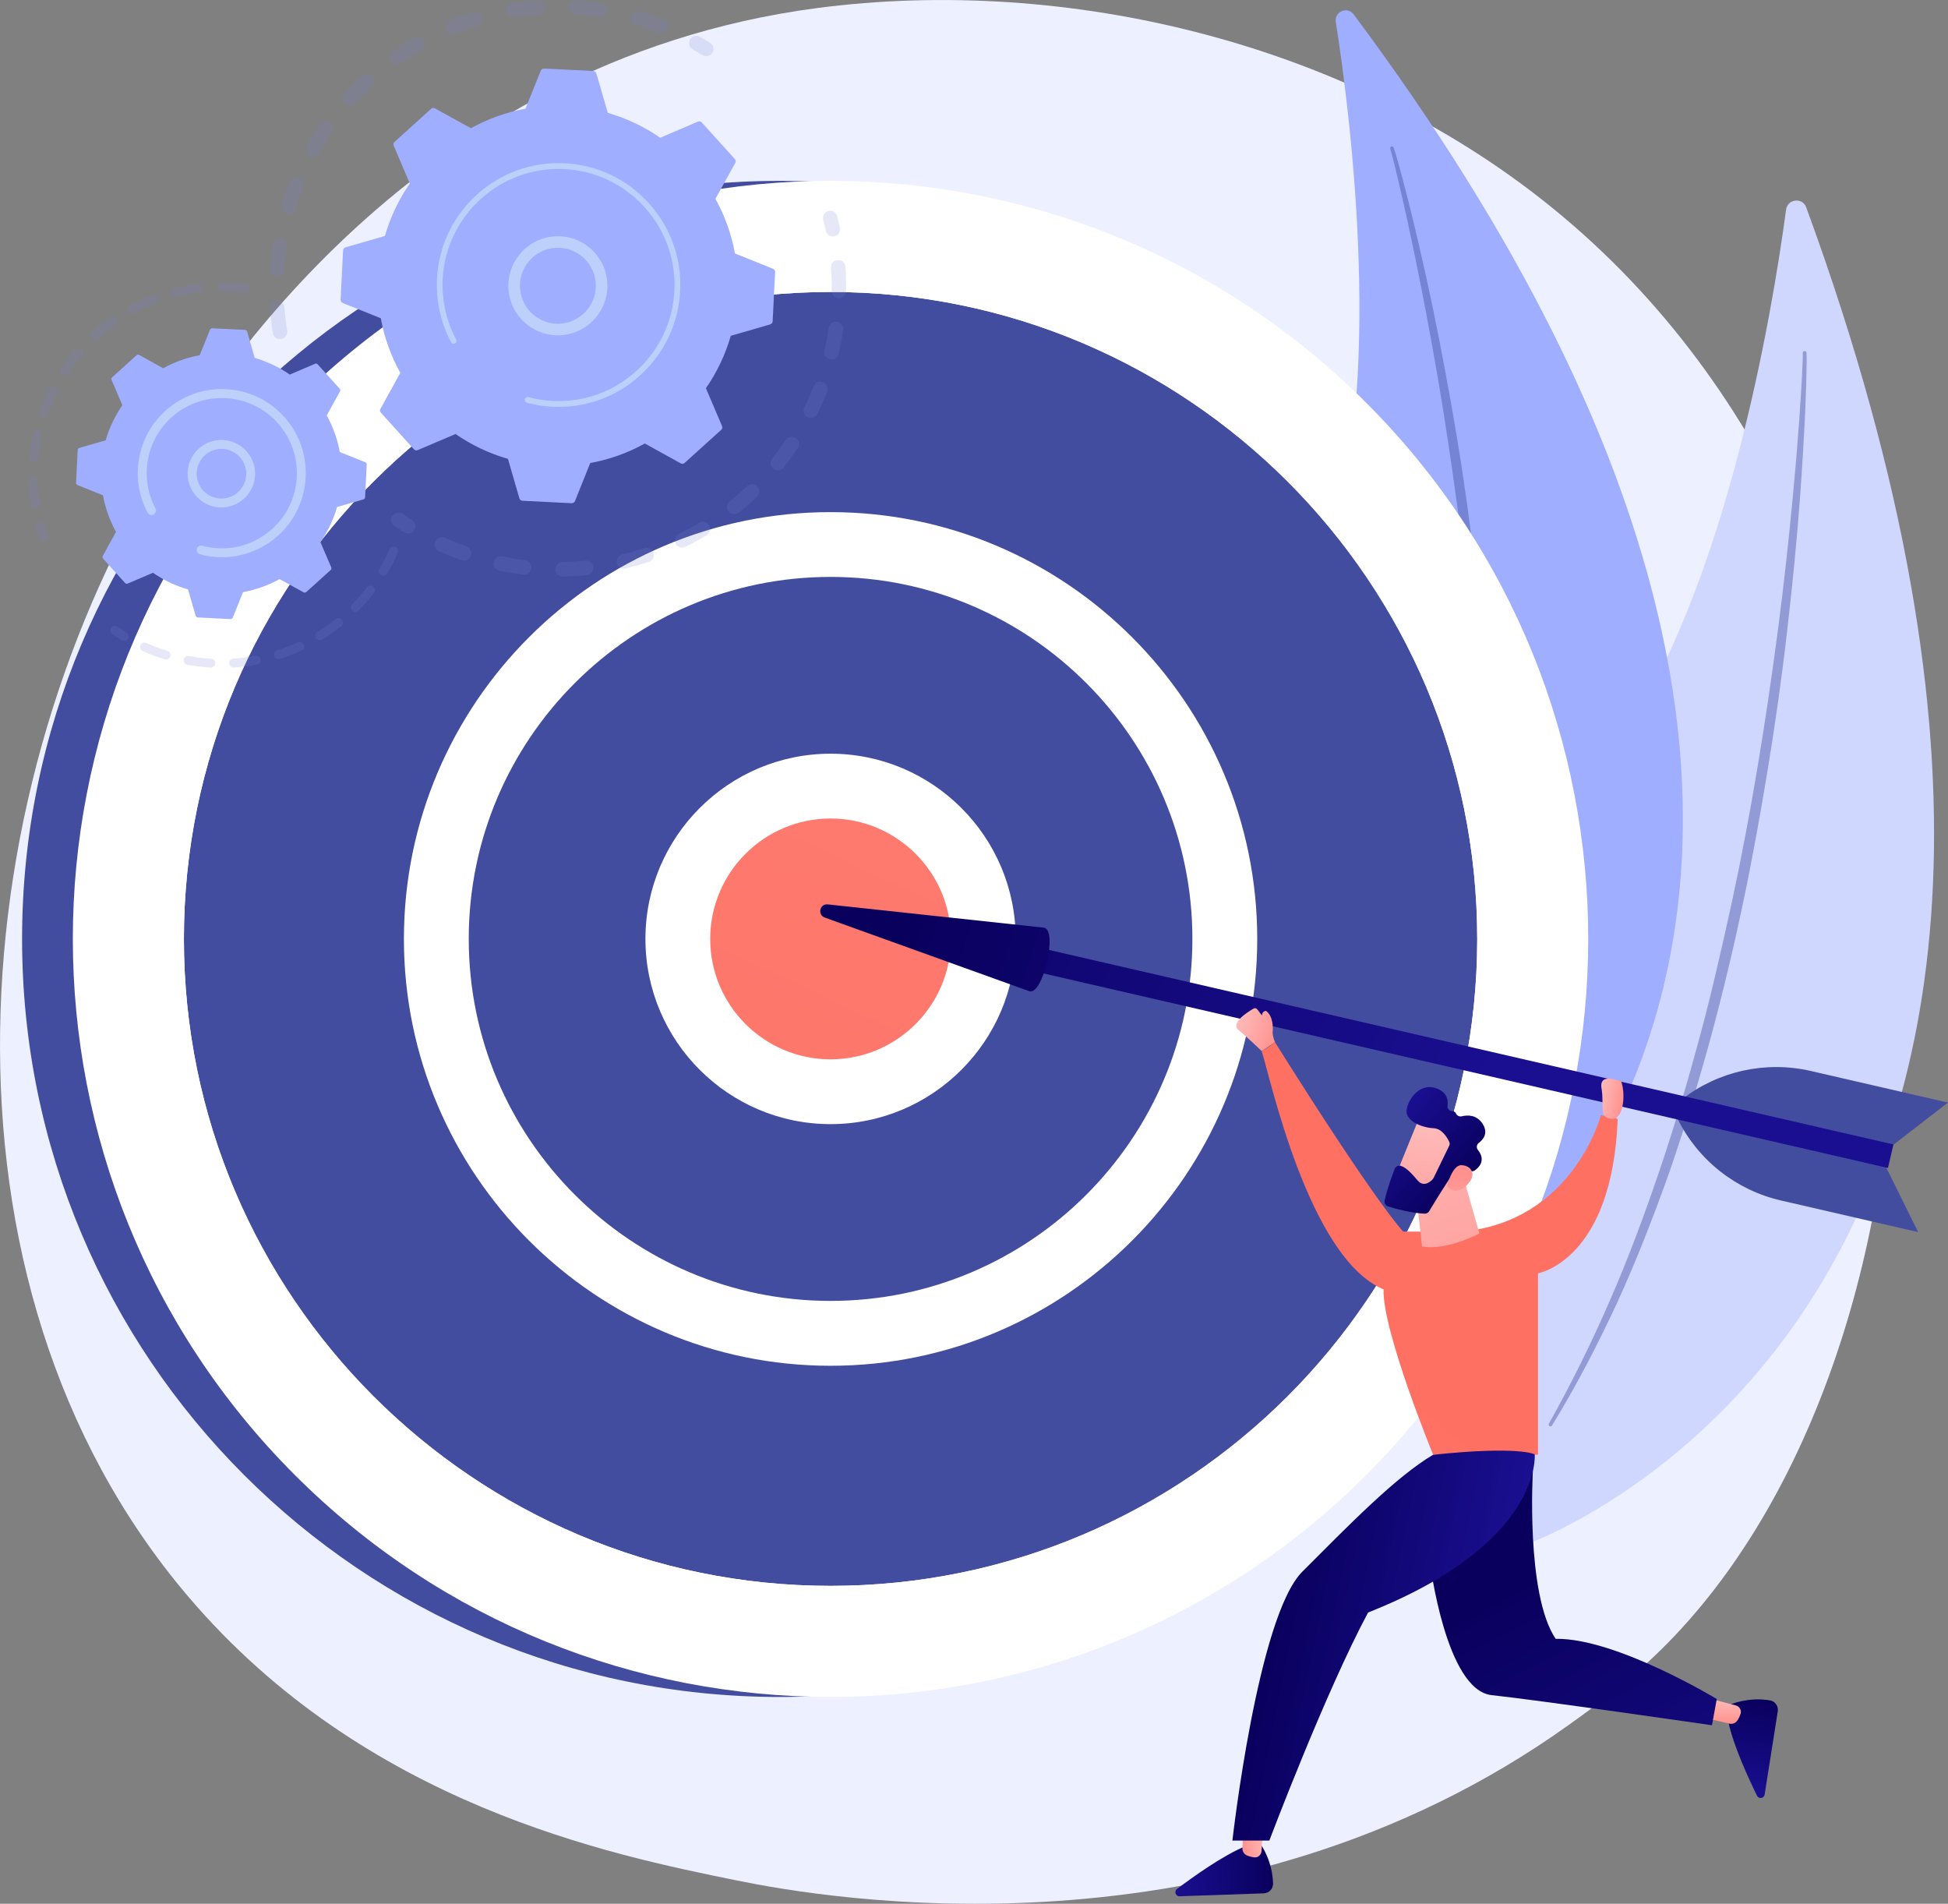 <svg width="131" height="128" viewBox="0 0 131 128" fill="none" xmlns="http://www.w3.org/2000/svg">
<rect x="0" y="0" width="131" height="128" fill="#808080" stroke="none"/>
<path d="M112.609 109.993C109.994 112.745 107.517 114.523 105.561 115.927C82.577 132.42 55.383 127.616 49.602 126.441C41.064 124.708 24.57 121.358 12.641 107.323C-5.402 86.098 -2.592 52.658 11.403 30.583C13.962 26.546 27.486 4.132 54.977 0.539C71.613 -1.637 91.005 2.752 105.049 14.519C134.528 39.218 132.43 89.124 112.609 109.993Z" fill="#EDF0FF"/>
<path d="M121.466 13.943C121.215 13.257 120.214 13.367 120.113 14.089C119.172 21.074 116.123 39.305 108.971 49.76C97.321 66.779 91.594 92.567 102.188 104.018C102.188 104.018 148.806 88.503 121.466 13.943Z" fill="#D0D7FF"/>
<path opacity="0.43" d="M121.485 23.717C121.498 23.941 121.494 24.123 121.494 24.32L121.485 24.905L121.457 26.075C121.434 26.853 121.398 27.634 121.361 28.411C121.284 29.966 121.188 31.525 121.078 33.079C120.854 36.187 120.543 39.291 120.187 42.386C119.835 45.486 119.396 48.571 118.893 51.648C118.386 54.724 117.837 57.797 117.188 60.846C115.9 66.948 114.277 72.987 112.234 78.889C111.183 81.829 110.054 84.74 108.756 87.579C107.44 90.409 106.005 93.184 104.369 95.844C104.332 95.904 104.259 95.922 104.199 95.886C104.145 95.849 104.126 95.776 104.158 95.721C105.68 93.01 107.056 90.222 108.29 87.374C109.533 84.53 110.607 81.614 111.608 78.674C112.604 75.735 113.486 72.754 114.295 69.755C115.104 66.757 115.79 63.726 116.457 60.69C117.769 54.615 118.756 48.471 119.57 42.309C119.972 39.227 120.31 36.133 120.598 33.038C120.744 31.488 120.872 29.938 120.986 28.389L121.137 26.062L121.201 24.896L121.224 24.315C121.229 24.123 121.238 23.918 121.233 23.753V23.726C121.233 23.657 121.288 23.602 121.352 23.602C121.425 23.602 121.48 23.653 121.485 23.717Z" fill="#434DA0"/>
<path d="M91.032 0.965C90.616 0.407 89.725 0.777 89.83 1.467C90.872 8.128 93.048 25.682 89.341 37.221C83.299 56.005 85.082 81.216 97.92 88.828C97.924 88.828 136.443 61.879 91.032 0.965Z" fill="#9FAEFF"/>
<path opacity="0.43" d="M93.719 9.92C93.793 10.121 93.838 10.29 93.893 10.473L94.049 11.012L94.341 12.091C94.533 12.814 94.711 13.536 94.894 14.258C95.251 15.707 95.584 17.157 95.909 18.615C96.549 21.527 97.111 24.457 97.632 27.392C98.153 30.327 98.596 33.28 98.971 36.238C99.346 39.195 99.679 42.162 99.917 45.138C100.401 51.086 100.557 57.07 100.296 63.035C100.132 66.016 99.889 68.997 99.478 71.954C99.044 74.907 98.482 77.847 97.709 80.731C97.691 80.795 97.627 80.832 97.563 80.818C97.499 80.8 97.463 80.741 97.476 80.677C98.135 77.774 98.633 74.843 98.985 71.895C99.346 68.946 99.538 65.979 99.652 63.013C99.766 60.046 99.757 57.07 99.684 54.103C99.611 51.131 99.41 48.165 99.195 45.202C98.742 39.273 97.97 33.371 97.038 27.497C96.567 24.562 96.032 21.632 95.452 18.715C95.164 17.257 94.862 15.799 94.538 14.345L94.039 12.169L93.779 11.086L93.642 10.546C93.596 10.368 93.546 10.181 93.5 10.03L93.491 10.002C93.473 9.938 93.505 9.874 93.569 9.851C93.633 9.829 93.697 9.861 93.719 9.92Z" fill="#434DA0"/>
<path d="M52.44 114.094C80.582 114.094 103.395 91.275 103.395 63.127C103.395 34.979 80.582 12.16 52.44 12.16C24.299 12.16 1.485 34.979 1.485 63.127C1.485 91.275 24.299 114.094 52.44 114.094Z" fill="#434DA0"/>
<path d="M91.882 99.165C111.781 79.261 111.781 46.991 91.882 27.087C71.984 7.184 39.721 7.184 19.822 27.087C-0.077 46.991 -0.077 79.261 19.822 99.165C39.721 119.068 71.984 119.068 91.882 99.165Z" fill="white"/>
<path d="M55.854 106.624C79.871 106.624 99.341 87.15 99.341 63.127C99.341 39.104 79.871 19.63 55.854 19.63C31.837 19.63 12.367 39.104 12.367 63.127C12.367 87.15 31.837 106.624 55.854 106.624Z" fill="#434DA0"/>
<path d="M55.854 108.804C30.676 108.804 10.187 88.315 10.187 63.127C10.187 37.938 30.671 17.449 55.854 17.449C81.037 17.449 101.521 37.938 101.521 63.127C101.521 88.315 81.032 108.804 55.854 108.804ZM55.854 19.63C31.873 19.63 12.367 39.14 12.367 63.127C12.367 87.113 31.873 106.624 55.854 106.624C79.835 106.624 99.341 87.113 99.341 63.127C99.341 39.14 79.83 19.63 55.854 19.63Z" fill="white"/>
<path d="M55.854 89.646C70.497 89.646 82.367 77.773 82.367 63.127C82.367 48.481 70.497 36.608 55.854 36.608C41.212 36.608 29.342 48.481 29.342 63.127C29.342 77.773 41.212 89.646 55.854 89.646Z" fill="#434DA0"/>
<path d="M55.854 91.826C40.036 91.826 27.162 78.953 27.162 63.127C27.162 47.3 40.032 34.432 55.854 34.432C71.672 34.432 84.547 47.305 84.547 63.127C84.547 78.948 71.672 91.826 55.854 91.826ZM55.854 38.788C42.436 38.788 31.522 49.705 31.522 63.127C31.522 76.548 42.44 87.465 55.854 87.465C69.273 87.465 80.187 76.544 80.187 63.127C80.187 49.71 69.273 38.788 55.854 38.788Z" fill="white"/>
<path d="M55.854 73.399C61.526 73.399 66.124 68.8 66.124 63.127C66.124 57.454 61.526 52.855 55.854 52.855C50.182 52.855 45.584 57.454 45.584 63.127C45.584 68.8 50.182 73.399 55.854 73.399Z" fill="url(#paint0_linear)"/>
<path d="M55.854 75.579C48.989 75.579 43.404 69.993 43.404 63.127C43.404 56.261 48.989 50.674 55.854 50.674C62.719 50.674 68.304 56.261 68.304 63.127C68.304 69.993 62.719 75.579 55.854 75.579ZM55.854 55.031C51.393 55.031 47.76 58.661 47.76 63.127C47.76 67.593 51.389 71.223 55.854 71.223C60.315 71.223 63.948 67.593 63.948 63.127C63.948 58.661 60.315 55.031 55.854 55.031Z" fill="white"/>
<path d="M126.818 78.446L128.993 82.839L119.766 80.713C116.745 80.018 114.19 78.002 112.814 75.223L126.818 78.446Z" fill="#434DA0"/>
<path d="M127.12 77.129L130.995 74.13L121.768 72.005C118.747 71.31 115.57 72.005 113.116 73.902L127.12 77.129Z" fill="#434DA0"/>
<path d="M127.33 76.946L126.964 78.528L67.079 64.736L67.444 63.154L127.33 76.946Z" fill="url(#paint1_linear)"/>
<path d="M70.223 62.373C71.133 62.583 70.146 66.862 69.241 66.651L55.461 61.691C54.954 61.509 55.127 60.75 55.667 60.805L70.223 62.373Z" fill="url(#paint2_linear)"/>
<path d="M84.839 124.092C84.839 124.092 85.575 125.152 85.612 126.642C85.621 126.994 85.338 127.282 84.986 127.296L79.323 127.493C79.058 127.502 78.939 127.163 79.149 127.003C80.196 126.213 82.252 124.736 83.756 124.128L84.839 124.092Z" fill="url(#paint3_linear)"/>
<path d="M84.981 122.286L84.835 124.462C84.816 124.704 84.611 124.896 84.364 124.878C84.218 124.864 84.039 124.828 83.843 124.741C83.655 124.658 83.541 124.466 83.55 124.261L83.651 121.632L84.981 122.286Z" fill="url(#paint4_linear)"/>
<path d="M116.38 114.597C116.38 114.597 117.559 114.075 119.03 114.322C119.378 114.382 119.606 114.715 119.551 115.063L118.669 120.658C118.628 120.919 118.276 120.974 118.157 120.736C117.582 119.561 116.517 117.262 116.21 115.666L116.38 114.597Z" fill="url(#paint5_linear)"/>
<path d="M114.629 114.112L116.736 114.665C116.974 114.729 117.12 114.971 117.056 115.205C117.015 115.346 116.946 115.515 116.823 115.689C116.704 115.858 116.494 115.931 116.297 115.886L113.738 115.291L114.629 114.112Z" fill="url(#paint6_linear)"/>
<path d="M85.744 70.075C85.744 70.075 85.557 69.637 85.584 69.376C85.616 69.115 85.621 68.306 85.136 67.963C85.136 67.963 84.871 67.977 84.867 68.27C84.556 67.936 84.542 67.653 84.222 67.854C83.902 68.059 82.7 68.786 83.299 69.266C83.898 69.746 84.844 70.665 84.844 70.665L85.744 70.075Z" fill="url(#paint7_linear)"/>
<path d="M96.169 105.093C96.169 105.093 97.238 113.646 100.31 113.97C103.376 114.295 115.127 115.995 115.127 115.995L115.451 114.231C115.451 114.231 108.664 110.117 104.615 110.185C102.59 107.182 103.084 98.885 103.084 98.885L96.169 105.093Z" fill="url(#paint8_linear)"/>
<path d="M108.788 75.232C108.427 84.768 103.427 85.609 103.427 85.609V97.806H96.375C96.375 97.806 92.956 89.477 93.043 86.693C87.956 84.539 85.383 72.242 84.844 70.67C85.095 70.478 85.228 70.487 85.74 70.075C92.673 81.111 94.364 82.807 94.364 82.807H98.281C105.808 82.13 107.659 74.976 107.659 74.976L108.788 75.232Z" fill="url(#paint9_linear)"/>
<path d="M103.207 97.783C103.207 97.783 103.769 103.758 92.001 108.416C89.131 113.769 85.36 123.749 85.36 123.749H82.878C82.878 123.749 84.574 108.677 87.577 105.673C90.579 102.67 93.856 99.291 96.375 97.81C102.197 97.198 103.207 97.783 103.207 97.783Z" fill="url(#paint10_linear)"/>
<path d="M98.189 78.359L99.487 82.93C99.487 82.93 97.27 84.124 95.63 83.799L95.177 79.767L98.189 78.359Z" fill="url(#paint11_linear)"/>
<path d="M95.497 75.04C95.451 75.095 93.683 79.483 93.683 79.483L96.21 80.439L98.5 76.526C98.504 76.526 96.297 74.144 95.497 75.04Z" fill="url(#paint12_linear)"/>
<path d="M97.453 77.042L96.407 79.195C96.393 79.223 96.375 79.25 96.356 79.273C96.233 79.415 95.767 79.867 95.333 79.365C94.94 78.907 94.574 78.496 94.204 78.386C94.039 78.336 93.861 78.423 93.797 78.583C93.637 78.981 93.294 79.886 93.112 80.722C93.075 80.891 93.175 81.061 93.34 81.111C93.838 81.266 94.894 81.559 95.803 81.6C95.927 81.605 96.041 81.545 96.105 81.44C96.416 80.928 97.357 79.369 97.691 78.971C98.002 78.601 98.651 78.688 98.92 78.743C99.007 78.761 99.099 78.743 99.176 78.693C99.437 78.51 99.953 78.03 99.387 77.317C99.268 77.166 99.295 76.951 99.451 76.837C99.752 76.608 100.1 76.187 99.707 75.566C99.309 74.935 98.683 74.958 98.294 75.054C98.134 75.09 97.979 75.008 97.91 74.862C97.874 74.779 97.796 74.706 97.654 74.706C97.463 74.702 97.316 74.523 97.344 74.331C97.394 73.961 97.312 73.481 96.695 73.211C95.598 72.731 94.766 73.746 94.601 74.56C94.437 75.374 95.657 75.826 96.402 75.854C96.969 75.877 97.321 76.48 97.458 76.768C97.499 76.846 97.499 76.951 97.453 77.042Z" fill="url(#paint13_linear)"/>
<path d="M97.311 79.744C97.311 79.744 97.654 78.341 98.258 78.341C98.856 78.336 99.377 78.889 98.701 79.621C97.851 80.53 97.311 79.744 97.311 79.744Z" fill="url(#paint14_linear)"/>
<path d="M109.025 72.718C109.025 72.718 107.504 72.041 107.7 73.175C107.897 74.308 107.485 75.131 108.354 75.223C109.222 75.31 109.318 73.499 109.025 72.718Z" fill="url(#paint15_linear)"/>
<g opacity="0.6">
<path opacity="0.3" d="M18.853 22.797C18.606 22.811 18.386 22.637 18.35 22.386C18.263 21.842 18.204 21.289 18.163 20.74C18.144 20.471 18.345 20.242 18.615 20.224C18.619 20.224 18.619 20.224 18.624 20.224C18.889 20.21 19.113 20.411 19.131 20.676C19.168 21.198 19.227 21.723 19.31 22.24C19.351 22.505 19.168 22.752 18.903 22.793C18.889 22.797 18.871 22.797 18.853 22.797ZM18.67 18.573C18.651 18.573 18.633 18.573 18.61 18.573C18.341 18.555 18.14 18.322 18.158 18.057C18.195 17.508 18.254 16.955 18.336 16.411C18.377 16.146 18.624 15.963 18.889 16.004C19.154 16.046 19.337 16.292 19.296 16.558C19.218 17.074 19.159 17.6 19.127 18.121C19.113 18.368 18.912 18.56 18.67 18.573ZM19.419 14.409C19.364 14.414 19.31 14.404 19.255 14.391C18.999 14.313 18.853 14.043 18.93 13.787C19.09 13.261 19.273 12.736 19.474 12.224C19.575 11.972 19.854 11.854 20.105 11.95C20.356 12.05 20.475 12.329 20.379 12.58C20.187 13.065 20.014 13.568 19.863 14.066C19.799 14.267 19.62 14.4 19.419 14.409ZM21.083 10.519C20.991 10.523 20.9 10.505 20.818 10.455C20.585 10.322 20.503 10.025 20.635 9.792C20.905 9.312 21.202 8.841 21.512 8.388C21.663 8.169 21.965 8.11 22.189 8.265C22.408 8.416 22.468 8.718 22.312 8.942C22.015 9.371 21.736 9.819 21.476 10.276C21.398 10.423 21.243 10.509 21.083 10.519ZM23.574 7.095C23.45 7.099 23.322 7.058 23.222 6.967C23.025 6.784 23.012 6.478 23.19 6.281C23.56 5.874 23.953 5.481 24.355 5.106C24.552 4.923 24.858 4.937 25.041 5.134C25.224 5.33 25.21 5.636 25.013 5.819C24.63 6.176 24.255 6.551 23.903 6.935C23.816 7.035 23.697 7.09 23.574 7.095ZM26.755 4.311C26.595 4.32 26.43 4.247 26.33 4.105C26.179 3.886 26.229 3.584 26.453 3.428C26.905 3.113 27.376 2.816 27.852 2.542C28.085 2.409 28.382 2.487 28.514 2.72C28.647 2.953 28.569 3.25 28.336 3.383C27.884 3.643 27.436 3.927 27.006 4.224C26.928 4.279 26.842 4.306 26.755 4.311ZM44.469 2.249C44.401 2.254 44.332 2.24 44.268 2.217C43.784 2.025 43.281 1.851 42.783 1.705C42.527 1.627 42.381 1.358 42.458 1.102C42.536 0.846 42.806 0.699 43.062 0.772C43.587 0.928 44.117 1.111 44.629 1.312C44.881 1.412 44.999 1.691 44.904 1.943C44.821 2.126 44.652 2.24 44.469 2.249ZM30.475 2.299C30.274 2.308 30.077 2.194 30 1.998C29.899 1.751 30.018 1.467 30.269 1.367C30.781 1.161 31.302 0.974 31.828 0.814C32.084 0.736 32.358 0.878 32.436 1.134C32.513 1.39 32.372 1.664 32.111 1.742C31.613 1.892 31.115 2.071 30.63 2.267C30.58 2.286 30.525 2.299 30.475 2.299ZM40.383 1.152C40.352 1.152 40.319 1.152 40.288 1.147C39.771 1.07 39.245 1.015 38.724 0.978C38.455 0.96 38.254 0.731 38.272 0.462C38.29 0.192 38.519 -0.009 38.788 0.009C39.337 0.046 39.89 0.105 40.434 0.187C40.699 0.228 40.882 0.475 40.84 0.74C40.804 0.969 40.607 1.138 40.383 1.152ZM34.552 1.17C34.305 1.184 34.086 1.01 34.049 0.763C34.008 0.498 34.186 0.251 34.451 0.206C34.995 0.119 35.548 0.055 36.096 0.018C36.101 0.018 36.106 0.018 36.106 0.018C36.371 0.004 36.595 0.206 36.613 0.466C36.631 0.736 36.43 0.964 36.165 0.987C35.644 1.024 35.118 1.083 34.602 1.166C34.584 1.17 34.565 1.17 34.552 1.17Z" fill="#7784D6"/>
<path opacity="0.3" d="M47.513 3.78C47.417 3.785 47.321 3.762 47.234 3.707C47.02 3.575 46.805 3.447 46.586 3.319C46.352 3.186 46.27 2.889 46.403 2.656C46.535 2.423 46.832 2.34 47.065 2.473C47.294 2.606 47.527 2.743 47.751 2.88C47.98 3.022 48.048 3.323 47.906 3.547C47.815 3.694 47.669 3.776 47.513 3.78Z" fill="#7784D6"/>
</g>
<g opacity="0.6">
<path opacity="0.3" d="M56.028 15.895C55.794 15.908 55.58 15.748 55.529 15.511C55.479 15.264 55.42 15.017 55.356 14.775C55.287 14.514 55.447 14.249 55.708 14.185C55.968 14.116 56.233 14.276 56.297 14.537C56.361 14.793 56.425 15.053 56.48 15.314C56.535 15.575 56.37 15.835 56.105 15.89C56.078 15.89 56.055 15.895 56.028 15.895Z" fill="#7784D6"/>
<path opacity="0.3" d="M38.514 38.738C38.29 38.747 38.066 38.756 37.842 38.761C37.573 38.765 37.353 38.55 37.349 38.285C37.344 38.016 37.559 37.796 37.824 37.792C38.345 37.782 38.862 37.75 39.369 37.7C39.634 37.673 39.872 37.869 39.899 38.134C39.926 38.4 39.73 38.642 39.465 38.665C39.154 38.697 38.834 38.724 38.514 38.738ZM35.283 38.633C35.256 38.633 35.228 38.633 35.201 38.628C34.661 38.564 34.122 38.477 33.592 38.368C33.331 38.313 33.158 38.057 33.213 37.796C33.267 37.536 33.523 37.362 33.784 37.417C34.287 37.522 34.803 37.604 35.31 37.664C35.575 37.696 35.767 37.938 35.736 38.203C35.713 38.441 35.516 38.619 35.283 38.633ZM41.988 38.235C41.759 38.249 41.549 38.093 41.49 37.865C41.426 37.604 41.586 37.344 41.846 37.28C42.344 37.161 42.847 37.014 43.331 36.854C43.587 36.772 43.862 36.909 43.944 37.161C44.031 37.417 43.889 37.691 43.638 37.773C43.126 37.942 42.596 38.098 42.07 38.221C42.047 38.23 42.02 38.235 41.988 38.235ZM31.229 37.686C31.17 37.691 31.106 37.682 31.042 37.659C30.53 37.481 30.023 37.275 29.529 37.051C29.287 36.941 29.177 36.653 29.287 36.406C29.396 36.16 29.684 36.054 29.931 36.164C30.397 36.374 30.882 36.571 31.366 36.74C31.618 36.832 31.75 37.106 31.663 37.362C31.595 37.554 31.416 37.677 31.229 37.686ZM45.9 36.818C45.713 36.827 45.53 36.726 45.438 36.548C45.319 36.306 45.42 36.018 45.658 35.899C46.119 35.67 46.572 35.424 47.015 35.154C47.244 35.017 47.545 35.09 47.682 35.318C47.819 35.547 47.746 35.849 47.518 35.986C47.056 36.265 46.572 36.53 46.087 36.768C46.028 36.8 45.964 36.813 45.9 36.818ZM49.405 34.573C49.255 34.582 49.104 34.518 49.003 34.395C48.834 34.185 48.866 33.878 49.076 33.714C49.479 33.389 49.867 33.046 50.237 32.69C50.429 32.502 50.74 32.512 50.923 32.704C51.11 32.896 51.101 33.206 50.909 33.389C50.516 33.764 50.105 34.125 49.684 34.464C49.602 34.532 49.501 34.569 49.405 34.573ZM52.335 31.62C52.221 31.625 52.106 31.593 52.006 31.515C51.796 31.346 51.759 31.044 51.928 30.834C52.248 30.432 52.554 30.011 52.842 29.581C52.993 29.357 53.29 29.298 53.514 29.449C53.738 29.6 53.797 29.901 53.647 30.121C53.345 30.569 53.025 31.012 52.687 31.437C52.6 31.552 52.472 31.611 52.335 31.62ZM54.556 28.096C54.478 28.1 54.396 28.086 54.319 28.045C54.076 27.926 53.976 27.638 54.095 27.396C54.319 26.934 54.529 26.454 54.712 25.974C54.808 25.723 55.091 25.6 55.338 25.696C55.589 25.792 55.712 26.075 55.617 26.322C55.425 26.825 55.205 27.332 54.968 27.817C54.89 27.99 54.725 28.086 54.556 28.096ZM55.946 24.169C55.9 24.169 55.854 24.169 55.809 24.155C55.548 24.096 55.383 23.835 55.447 23.57C55.566 23.072 55.662 22.56 55.735 22.048C55.772 21.782 56.023 21.6 56.284 21.636C56.549 21.673 56.732 21.92 56.695 22.189C56.617 22.724 56.517 23.264 56.394 23.789C56.343 24.013 56.16 24.16 55.946 24.169ZM56.444 20.036C56.435 20.036 56.425 20.036 56.412 20.036C56.142 20.032 55.927 19.812 55.932 19.547C55.937 19.168 55.927 18.784 55.909 18.409C55.9 18.272 55.895 18.134 55.882 18.002C55.863 17.732 56.064 17.504 56.33 17.481C56.599 17.458 56.828 17.664 56.85 17.929C56.86 18.07 56.869 18.217 56.878 18.358C56.896 18.756 56.905 19.159 56.901 19.556C56.901 19.817 56.7 20.027 56.444 20.036Z" fill="#7784D6"/>
<path opacity="0.3" d="M27.472 35.867C27.376 35.872 27.276 35.849 27.189 35.794C26.965 35.652 26.741 35.506 26.521 35.355C26.302 35.204 26.243 34.903 26.398 34.679C26.549 34.459 26.851 34.4 27.075 34.555C27.28 34.697 27.495 34.839 27.705 34.971C27.934 35.113 28.002 35.415 27.856 35.639C27.769 35.78 27.623 35.858 27.472 35.867Z" fill="#7784D6"/>
</g>
<path d="M27.838 30.208C27.902 30.281 28.007 30.304 28.094 30.262L30.635 29.179C31.695 29.915 32.879 30.482 34.159 30.852L34.927 33.504C34.954 33.595 35.036 33.664 35.132 33.668L38.441 33.833C38.537 33.837 38.629 33.782 38.665 33.691L39.693 31.131C41.001 30.893 42.235 30.445 43.363 29.819L45.781 31.154C45.868 31.2 45.973 31.191 46.042 31.122L48.501 28.9C48.574 28.836 48.596 28.731 48.555 28.644L47.472 26.102C48.208 25.042 48.775 23.858 49.145 22.578L51.796 21.81C51.887 21.782 51.956 21.7 51.96 21.604L52.125 18.294C52.129 18.198 52.075 18.107 51.983 18.07L49.424 17.042C49.186 15.735 48.738 14.5 48.112 13.371L49.447 10.953C49.492 10.866 49.483 10.761 49.415 10.692L47.193 8.233C47.129 8.16 47.024 8.137 46.938 8.178L44.396 9.261C43.336 8.525 42.152 7.959 40.873 7.588L40.105 4.937C40.077 4.845 39.995 4.777 39.899 4.772L36.59 4.608C36.494 4.603 36.403 4.658 36.366 4.749L35.338 7.309C34.031 7.547 32.797 7.995 31.668 8.621L29.25 7.287C29.163 7.241 29.058 7.25 28.99 7.319L26.531 9.54C26.458 9.604 26.435 9.709 26.476 9.796L27.559 12.338C26.823 13.399 26.257 14.582 25.886 15.863L23.236 16.631C23.144 16.658 23.076 16.74 23.071 16.836L22.907 20.146C22.902 20.242 22.957 20.333 23.048 20.37L25.608 21.398C25.845 22.706 26.293 23.94 26.919 25.069L25.585 27.488C25.539 27.575 25.548 27.68 25.617 27.748L27.838 30.208Z" fill="#9FAEFF"/>
<path d="M37.683 22.541C36.06 22.624 34.575 21.504 34.25 19.867C33.889 18.066 35.064 16.306 36.864 15.949C37.737 15.776 38.624 15.949 39.364 16.443C40.105 16.937 40.608 17.691 40.781 18.56C41.142 20.361 39.968 22.121 38.167 22.477C38.007 22.514 37.843 22.537 37.683 22.541ZM37.39 16.663C37.267 16.667 37.139 16.685 37.015 16.708C35.635 16.983 34.735 18.331 35.014 19.712C35.288 21.092 36.636 21.993 38.016 21.714C39.397 21.44 40.297 20.091 40.018 18.71C39.886 18.043 39.497 17.462 38.93 17.088C38.469 16.781 37.934 16.635 37.39 16.663Z" fill="#BDD0FB"/>
<path d="M37.993 27.346C37.715 27.36 37.436 27.36 37.152 27.346C37.066 27.341 36.974 27.337 36.887 27.328C36.449 27.291 36.014 27.223 35.594 27.117C35.589 27.117 35.58 27.113 35.576 27.113C35.557 27.108 35.544 27.104 35.525 27.099C35.493 27.09 35.461 27.081 35.429 27.076C35.347 27.053 35.288 26.98 35.288 26.898C35.288 26.88 35.288 26.857 35.292 26.839C35.32 26.733 35.425 26.674 35.53 26.701C36.065 26.843 36.613 26.93 37.171 26.957C39.931 27.095 42.431 25.773 43.926 23.671C44.758 22.5 45.274 21.092 45.352 19.556C45.365 19.287 45.365 19.017 45.352 18.752C45.26 16.964 44.561 15.277 43.345 13.929C41.947 12.384 40.032 11.474 37.952 11.369C33.656 11.154 29.986 14.473 29.771 18.77C29.758 19.035 29.758 19.3 29.771 19.561C29.831 20.699 30.137 21.815 30.676 22.825C30.69 22.852 30.699 22.88 30.699 22.907C30.704 22.98 30.667 23.053 30.599 23.09C30.503 23.14 30.388 23.104 30.334 23.008C29.767 21.947 29.447 20.777 29.383 19.579C29.369 19.305 29.369 19.026 29.383 18.747C29.607 14.235 33.464 10.752 37.971 10.976C40.155 11.085 42.166 12.041 43.633 13.664C44.913 15.076 45.644 16.85 45.74 18.724C45.754 19.003 45.754 19.287 45.74 19.566C45.63 21.751 44.675 23.762 43.053 25.23C41.645 26.519 39.872 27.25 37.993 27.346Z" fill="#BDD0FB"/>
<g opacity="0.6">
<path opacity="0.3" d="M2.957 36.425C2.829 36.43 2.706 36.352 2.66 36.224C2.578 35.982 2.5 35.739 2.427 35.492C2.381 35.332 2.473 35.168 2.632 35.122C2.792 35.076 2.957 35.168 3.003 35.328C3.071 35.561 3.144 35.794 3.222 36.027C3.277 36.183 3.195 36.356 3.039 36.411C3.012 36.42 2.984 36.425 2.957 36.425Z" fill="#7784D6"/>
<path opacity="0.3" d="M2.395 34.185C2.244 34.194 2.107 34.084 2.084 33.929C2.016 33.495 1.974 33.056 1.952 32.617C1.947 32.526 1.942 32.434 1.942 32.338C1.938 32.174 2.075 32.041 2.235 32.027C2.4 32.023 2.537 32.151 2.546 32.32C2.55 32.407 2.55 32.498 2.555 32.585C2.578 33.001 2.619 33.426 2.683 33.838C2.71 34.002 2.596 34.153 2.432 34.181C2.418 34.185 2.409 34.185 2.395 34.185ZM2.304 31.072C2.29 31.072 2.276 31.072 2.262 31.072C2.098 31.058 1.974 30.912 1.993 30.747C2.043 30.217 2.125 29.687 2.235 29.17C2.272 29.01 2.432 28.905 2.591 28.942C2.751 28.978 2.857 29.138 2.82 29.298C2.71 29.792 2.633 30.299 2.587 30.802C2.573 30.953 2.45 31.067 2.304 31.072ZM2.971 28.032C2.934 28.032 2.893 28.027 2.857 28.014C2.701 27.959 2.619 27.785 2.674 27.63C2.852 27.131 3.062 26.633 3.3 26.158C3.373 26.011 3.556 25.947 3.702 26.025C3.848 26.098 3.912 26.281 3.835 26.427C3.606 26.88 3.41 27.351 3.24 27.831C3.195 27.95 3.085 28.023 2.971 28.032ZM4.36 25.243C4.296 25.248 4.237 25.23 4.177 25.193C4.04 25.102 4.004 24.914 4.095 24.777C4.388 24.334 4.712 23.909 5.059 23.506C5.169 23.383 5.357 23.369 5.485 23.474C5.608 23.584 5.626 23.771 5.517 23.899C5.187 24.283 4.877 24.69 4.598 25.111C4.543 25.193 4.452 25.239 4.36 25.243ZM6.394 22.88C6.307 22.884 6.22 22.852 6.156 22.784C6.047 22.66 6.056 22.473 6.175 22.359C6.568 22.002 6.988 21.664 7.418 21.358C7.555 21.262 7.742 21.294 7.834 21.431C7.93 21.568 7.898 21.755 7.761 21.847C7.349 22.139 6.947 22.459 6.572 22.802C6.527 22.852 6.458 22.88 6.394 22.88ZM8.935 21.083C8.821 21.088 8.711 21.033 8.656 20.923C8.579 20.777 8.633 20.594 8.78 20.517C9.246 20.265 9.735 20.041 10.229 19.849C10.384 19.79 10.558 19.867 10.617 20.023C10.676 20.178 10.599 20.352 10.443 20.411C9.973 20.594 9.506 20.805 9.059 21.047C9.022 21.07 8.976 21.083 8.935 21.083ZM11.837 19.963C11.696 19.973 11.568 19.877 11.531 19.735C11.49 19.575 11.591 19.41 11.751 19.369C12.262 19.241 12.793 19.145 13.323 19.081C13.487 19.063 13.638 19.177 13.656 19.342C13.675 19.506 13.56 19.657 13.396 19.675C12.893 19.735 12.386 19.831 11.897 19.95C11.874 19.963 11.856 19.963 11.837 19.963ZM16.485 19.689C16.467 19.689 16.449 19.689 16.43 19.689C15.996 19.634 15.553 19.602 15.11 19.593C15.041 19.593 14.977 19.588 14.913 19.593C14.749 19.593 14.611 19.46 14.611 19.291C14.611 19.127 14.749 18.985 14.913 18.99C14.982 18.99 15.055 18.99 15.123 18.994C15.585 19.003 16.051 19.035 16.508 19.095C16.673 19.118 16.787 19.264 16.769 19.428C16.75 19.575 16.627 19.684 16.485 19.689Z" fill="#7784D6"/>
</g>
<g opacity="0.6">
<path opacity="0.3" d="M15.722 44.878C15.558 44.887 15.421 44.763 15.407 44.599C15.398 44.434 15.521 44.292 15.686 44.279C16.184 44.247 16.682 44.183 17.171 44.091C17.331 44.064 17.491 44.169 17.523 44.329C17.555 44.494 17.445 44.649 17.285 44.681C16.773 44.777 16.248 44.846 15.722 44.878C15.727 44.878 15.727 44.878 15.722 44.878ZM14.191 44.882C14.182 44.882 14.168 44.882 14.159 44.882C13.638 44.855 13.113 44.791 12.601 44.699C12.436 44.672 12.331 44.516 12.358 44.352C12.386 44.187 12.546 44.082 12.706 44.11C13.195 44.196 13.697 44.256 14.196 44.283C14.36 44.292 14.488 44.434 14.479 44.599C14.465 44.754 14.342 44.878 14.191 44.882ZM18.734 44.315C18.602 44.32 18.474 44.238 18.432 44.105C18.382 43.95 18.469 43.78 18.629 43.73C19.104 43.579 19.575 43.396 20.027 43.191C20.178 43.122 20.357 43.186 20.425 43.337C20.494 43.488 20.43 43.666 20.279 43.735C19.803 43.95 19.31 44.142 18.812 44.302C18.784 44.306 18.757 44.311 18.734 44.315ZM11.175 44.343C11.143 44.343 11.106 44.338 11.069 44.329C10.571 44.174 10.073 43.991 9.598 43.776C9.447 43.707 9.378 43.529 9.447 43.378C9.516 43.227 9.694 43.159 9.845 43.227C10.297 43.433 10.772 43.607 11.248 43.753C11.408 43.803 11.495 43.968 11.444 44.128C11.408 44.256 11.293 44.338 11.175 44.343ZM21.517 43.04C21.412 43.044 21.307 42.994 21.248 42.898C21.161 42.756 21.207 42.574 21.348 42.487C21.773 42.226 22.185 41.938 22.573 41.627C22.701 41.522 22.893 41.545 22.994 41.678C23.099 41.806 23.076 41.998 22.943 42.098C22.537 42.423 22.102 42.724 21.659 42.999C21.613 43.022 21.568 43.035 21.517 43.04ZM23.912 41.134C23.83 41.138 23.748 41.111 23.688 41.047C23.569 40.932 23.569 40.74 23.684 40.622C24.036 40.265 24.365 39.886 24.671 39.492C24.771 39.36 24.959 39.337 25.091 39.438C25.224 39.538 25.247 39.726 25.146 39.858C24.826 40.27 24.479 40.667 24.113 41.042C24.058 41.097 23.985 41.129 23.912 41.134ZM25.786 38.706C25.731 38.711 25.672 38.697 25.617 38.665C25.475 38.583 25.43 38.395 25.512 38.254C25.768 37.824 25.996 37.376 26.197 36.923C26.266 36.772 26.44 36.704 26.59 36.768C26.741 36.836 26.81 37.01 26.746 37.166C26.536 37.641 26.293 38.112 26.028 38.564C25.973 38.651 25.882 38.702 25.786 38.706Z" fill="#7784D6"/>
<path opacity="0.3" d="M8.364 43.086C8.304 43.09 8.245 43.077 8.195 43.044C7.975 42.912 7.761 42.77 7.55 42.629C7.413 42.532 7.381 42.35 7.473 42.212C7.569 42.075 7.751 42.043 7.889 42.135C8.085 42.272 8.295 42.404 8.501 42.532C8.643 42.619 8.688 42.802 8.602 42.944C8.551 43.031 8.46 43.081 8.364 43.086Z" fill="#7784D6"/>
</g>
<path d="M8.414 39.2C8.46 39.25 8.528 39.264 8.588 39.236L10.288 38.51C10.996 38.999 11.791 39.383 12.646 39.63L13.158 41.403C13.176 41.467 13.231 41.508 13.295 41.513L15.507 41.623C15.571 41.627 15.63 41.586 15.653 41.527L16.343 39.812C17.216 39.652 18.044 39.351 18.802 38.935L20.42 39.826C20.475 39.858 20.548 39.849 20.594 39.808L22.239 38.322C22.29 38.276 22.303 38.208 22.276 38.148L21.549 36.448C22.038 35.739 22.422 34.944 22.669 34.089L24.442 33.577C24.506 33.559 24.547 33.504 24.552 33.44L24.662 31.227C24.666 31.163 24.625 31.104 24.566 31.081L22.852 30.391C22.692 29.517 22.39 28.69 21.974 27.931L22.865 26.313C22.897 26.258 22.888 26.185 22.847 26.139L21.362 24.494C21.316 24.443 21.247 24.43 21.188 24.457L19.488 25.184C18.779 24.695 17.984 24.311 17.13 24.064L16.618 22.29C16.599 22.226 16.545 22.185 16.481 22.18L14.268 22.071C14.204 22.066 14.145 22.107 14.122 22.167L13.432 23.881C12.559 24.041 11.732 24.343 10.973 24.759L9.36 23.863C9.305 23.831 9.232 23.84 9.186 23.881L7.541 25.367C7.491 25.412 7.477 25.481 7.504 25.54L8.227 27.245C7.737 27.954 7.354 28.75 7.107 29.604L5.333 30.116C5.27 30.135 5.228 30.189 5.224 30.253L5.114 32.466C5.11 32.53 5.151 32.59 5.21 32.612L6.924 33.303C7.084 34.176 7.386 35.003 7.801 35.762L6.91 37.38C6.878 37.435 6.887 37.508 6.929 37.554L8.414 39.2Z" fill="#9FAEFF"/>
<path d="M15 34.117C14.515 34.139 14.04 34.011 13.629 33.737C13.126 33.399 12.783 32.887 12.664 32.292C12.418 31.067 13.217 29.87 14.442 29.623C15.672 29.381 16.864 30.176 17.111 31.401C17.23 31.995 17.111 32.599 16.773 33.106C16.435 33.609 15.923 33.952 15.329 34.071C15.224 34.094 15.114 34.107 15 34.117ZM14.808 30.18C14.726 30.185 14.648 30.194 14.566 30.212C13.665 30.395 13.076 31.273 13.258 32.178C13.345 32.617 13.597 32.992 13.967 33.239C14.337 33.486 14.78 33.572 15.219 33.486C15.658 33.399 16.033 33.147 16.279 32.777C16.526 32.407 16.613 31.959 16.526 31.524C16.362 30.702 15.621 30.139 14.808 30.18Z" fill="#BDD0FB"/>
<path d="M15.214 37.458C15.027 37.467 14.835 37.467 14.639 37.458C14.255 37.44 13.871 37.38 13.501 37.284C13.482 37.28 13.469 37.275 13.45 37.27C13.322 37.234 13.236 37.124 13.226 36.996C13.226 36.964 13.226 36.932 13.236 36.905C13.277 36.745 13.441 36.649 13.601 36.694C13.948 36.786 14.305 36.845 14.661 36.859C14.68 36.859 14.703 36.859 14.721 36.864C15.571 36.9 16.398 36.717 17.139 36.352C17.541 36.151 17.92 35.899 18.267 35.593C18.272 35.588 18.272 35.588 18.277 35.584C18.286 35.575 18.295 35.57 18.304 35.561C19.305 34.656 19.895 33.417 19.958 32.068C19.968 31.895 19.968 31.721 19.958 31.547C19.899 30.39 19.447 29.298 18.66 28.425C17.756 27.424 16.517 26.838 15.169 26.77C13.82 26.701 12.527 27.163 11.526 28.068C10.525 28.973 9.936 30.212 9.872 31.561C9.863 31.735 9.863 31.904 9.872 32.073C9.908 32.813 10.109 33.531 10.457 34.185C10.479 34.226 10.489 34.267 10.493 34.313C10.498 34.427 10.443 34.537 10.333 34.592C10.187 34.669 10.004 34.614 9.927 34.468C9.538 33.737 9.314 32.932 9.273 32.105C9.264 31.913 9.264 31.721 9.273 31.529C9.351 30.02 10.004 28.635 11.124 27.62C12.244 26.61 13.688 26.089 15.196 26.166C16.704 26.24 18.089 26.898 19.104 28.018C19.986 28.992 20.489 30.217 20.557 31.511C20.566 31.703 20.566 31.899 20.557 32.091C20.42 35.012 18.071 37.312 15.214 37.458Z" fill="#BDD0FB"/>
<defs>
<linearGradient id="paint0_linear" x1="126.308" y1="-87.279" x2="33.86" y2="109.983" gradientUnits="userSpaceOnUse">
<stop stop-color="#FF928E"/>
<stop offset="1" stop-color="#FE7062"/>
</linearGradient>
<linearGradient id="paint1_linear" x1="52.67" y1="48.343" x2="101.158" y2="72.827" gradientUnits="userSpaceOnUse">
<stop stop-color="#09005D"/>
<stop offset="1" stop-color="#1A0F91"/>
</linearGradient>
<linearGradient id="paint2_linear" x1="60.989" y1="61.623" x2="101.572" y2="75.036" gradientUnits="userSpaceOnUse">
<stop stop-color="#09005D"/>
<stop offset="1" stop-color="#1A0F91"/>
</linearGradient>
<linearGradient id="paint3_linear" x1="85.578" y1="125.67" x2="78.997" y2="125.9" gradientUnits="userSpaceOnUse">
<stop stop-color="#09005D"/>
<stop offset="1" stop-color="#1A0F91"/>
</linearGradient>
<linearGradient id="paint4_linear" x1="85.093" y1="123.108" x2="83.416" y2="123.339" gradientUnits="userSpaceOnUse">
<stop stop-color="#FEBBBA"/>
<stop offset="1" stop-color="#FF928E"/>
</linearGradient>
<linearGradient id="paint5_linear" x1="118.067" y1="114.169" x2="117.044" y2="120.675" gradientUnits="userSpaceOnUse">
<stop stop-color="#09005D"/>
<stop offset="1" stop-color="#1A0F91"/>
</linearGradient>
<linearGradient id="paint6_linear" x1="115.46" y1="114.159" x2="115.368" y2="115.849" gradientUnits="userSpaceOnUse">
<stop stop-color="#FEBBBA"/>
<stop offset="1" stop-color="#FF928E"/>
</linearGradient>
<linearGradient id="paint7_linear" x1="83.196" y1="68.727" x2="85.895" y2="69.615" gradientUnits="userSpaceOnUse">
<stop stop-color="#FEBBBA"/>
<stop offset="1" stop-color="#FF928E"/>
</linearGradient>
<linearGradient id="paint8_linear" x1="103" y1="105.823" x2="115.537" y2="130.02" gradientUnits="userSpaceOnUse">
<stop stop-color="#09005D"/>
<stop offset="1" stop-color="#1A0F91"/>
</linearGradient>
<linearGradient id="paint9_linear" x1="69.211" y1="115.07" x2="89.846" y2="89.558" gradientUnits="userSpaceOnUse">
<stop stop-color="#FF928E"/>
<stop offset="1" stop-color="#FE7062"/>
</linearGradient>
<linearGradient id="paint10_linear" x1="85.451" y1="109.199" x2="100.366" y2="112.241" gradientUnits="userSpaceOnUse">
<stop stop-color="#09005D"/>
<stop offset="1" stop-color="#1A0F91"/>
</linearGradient>
<linearGradient id="paint11_linear" x1="92.893" y1="71.205" x2="102.575" y2="95.01" gradientUnits="userSpaceOnUse">
<stop stop-color="#FEBBBA"/>
<stop offset="1" stop-color="#FF928E"/>
</linearGradient>
<linearGradient id="paint12_linear" x1="96.274" y1="75.771" x2="95.557" y2="84.746" gradientUnits="userSpaceOnUse">
<stop stop-color="#FEBBBA"/>
<stop offset="1" stop-color="#FF928E"/>
</linearGradient>
<linearGradient id="paint13_linear" x1="98.221" y1="79.821" x2="93.375" y2="75.512" gradientUnits="userSpaceOnUse">
<stop stop-color="#09005D"/>
<stop offset="1" stop-color="#1A0F91"/>
</linearGradient>
<linearGradient id="paint14_linear" x1="98.435" y1="85.306" x2="98.151" y2="79.073" gradientUnits="userSpaceOnUse">
<stop stop-color="#FEBBBA"/>
<stop offset="1" stop-color="#FF928E"/>
</linearGradient>
<linearGradient id="paint15_linear" x1="107.519" y1="73.704" x2="109.176" y2="74.042" gradientUnits="userSpaceOnUse">
<stop stop-color="#FEBBBA"/>
<stop offset="1" stop-color="#FF928E"/>
</linearGradient>
</defs>
</svg>

